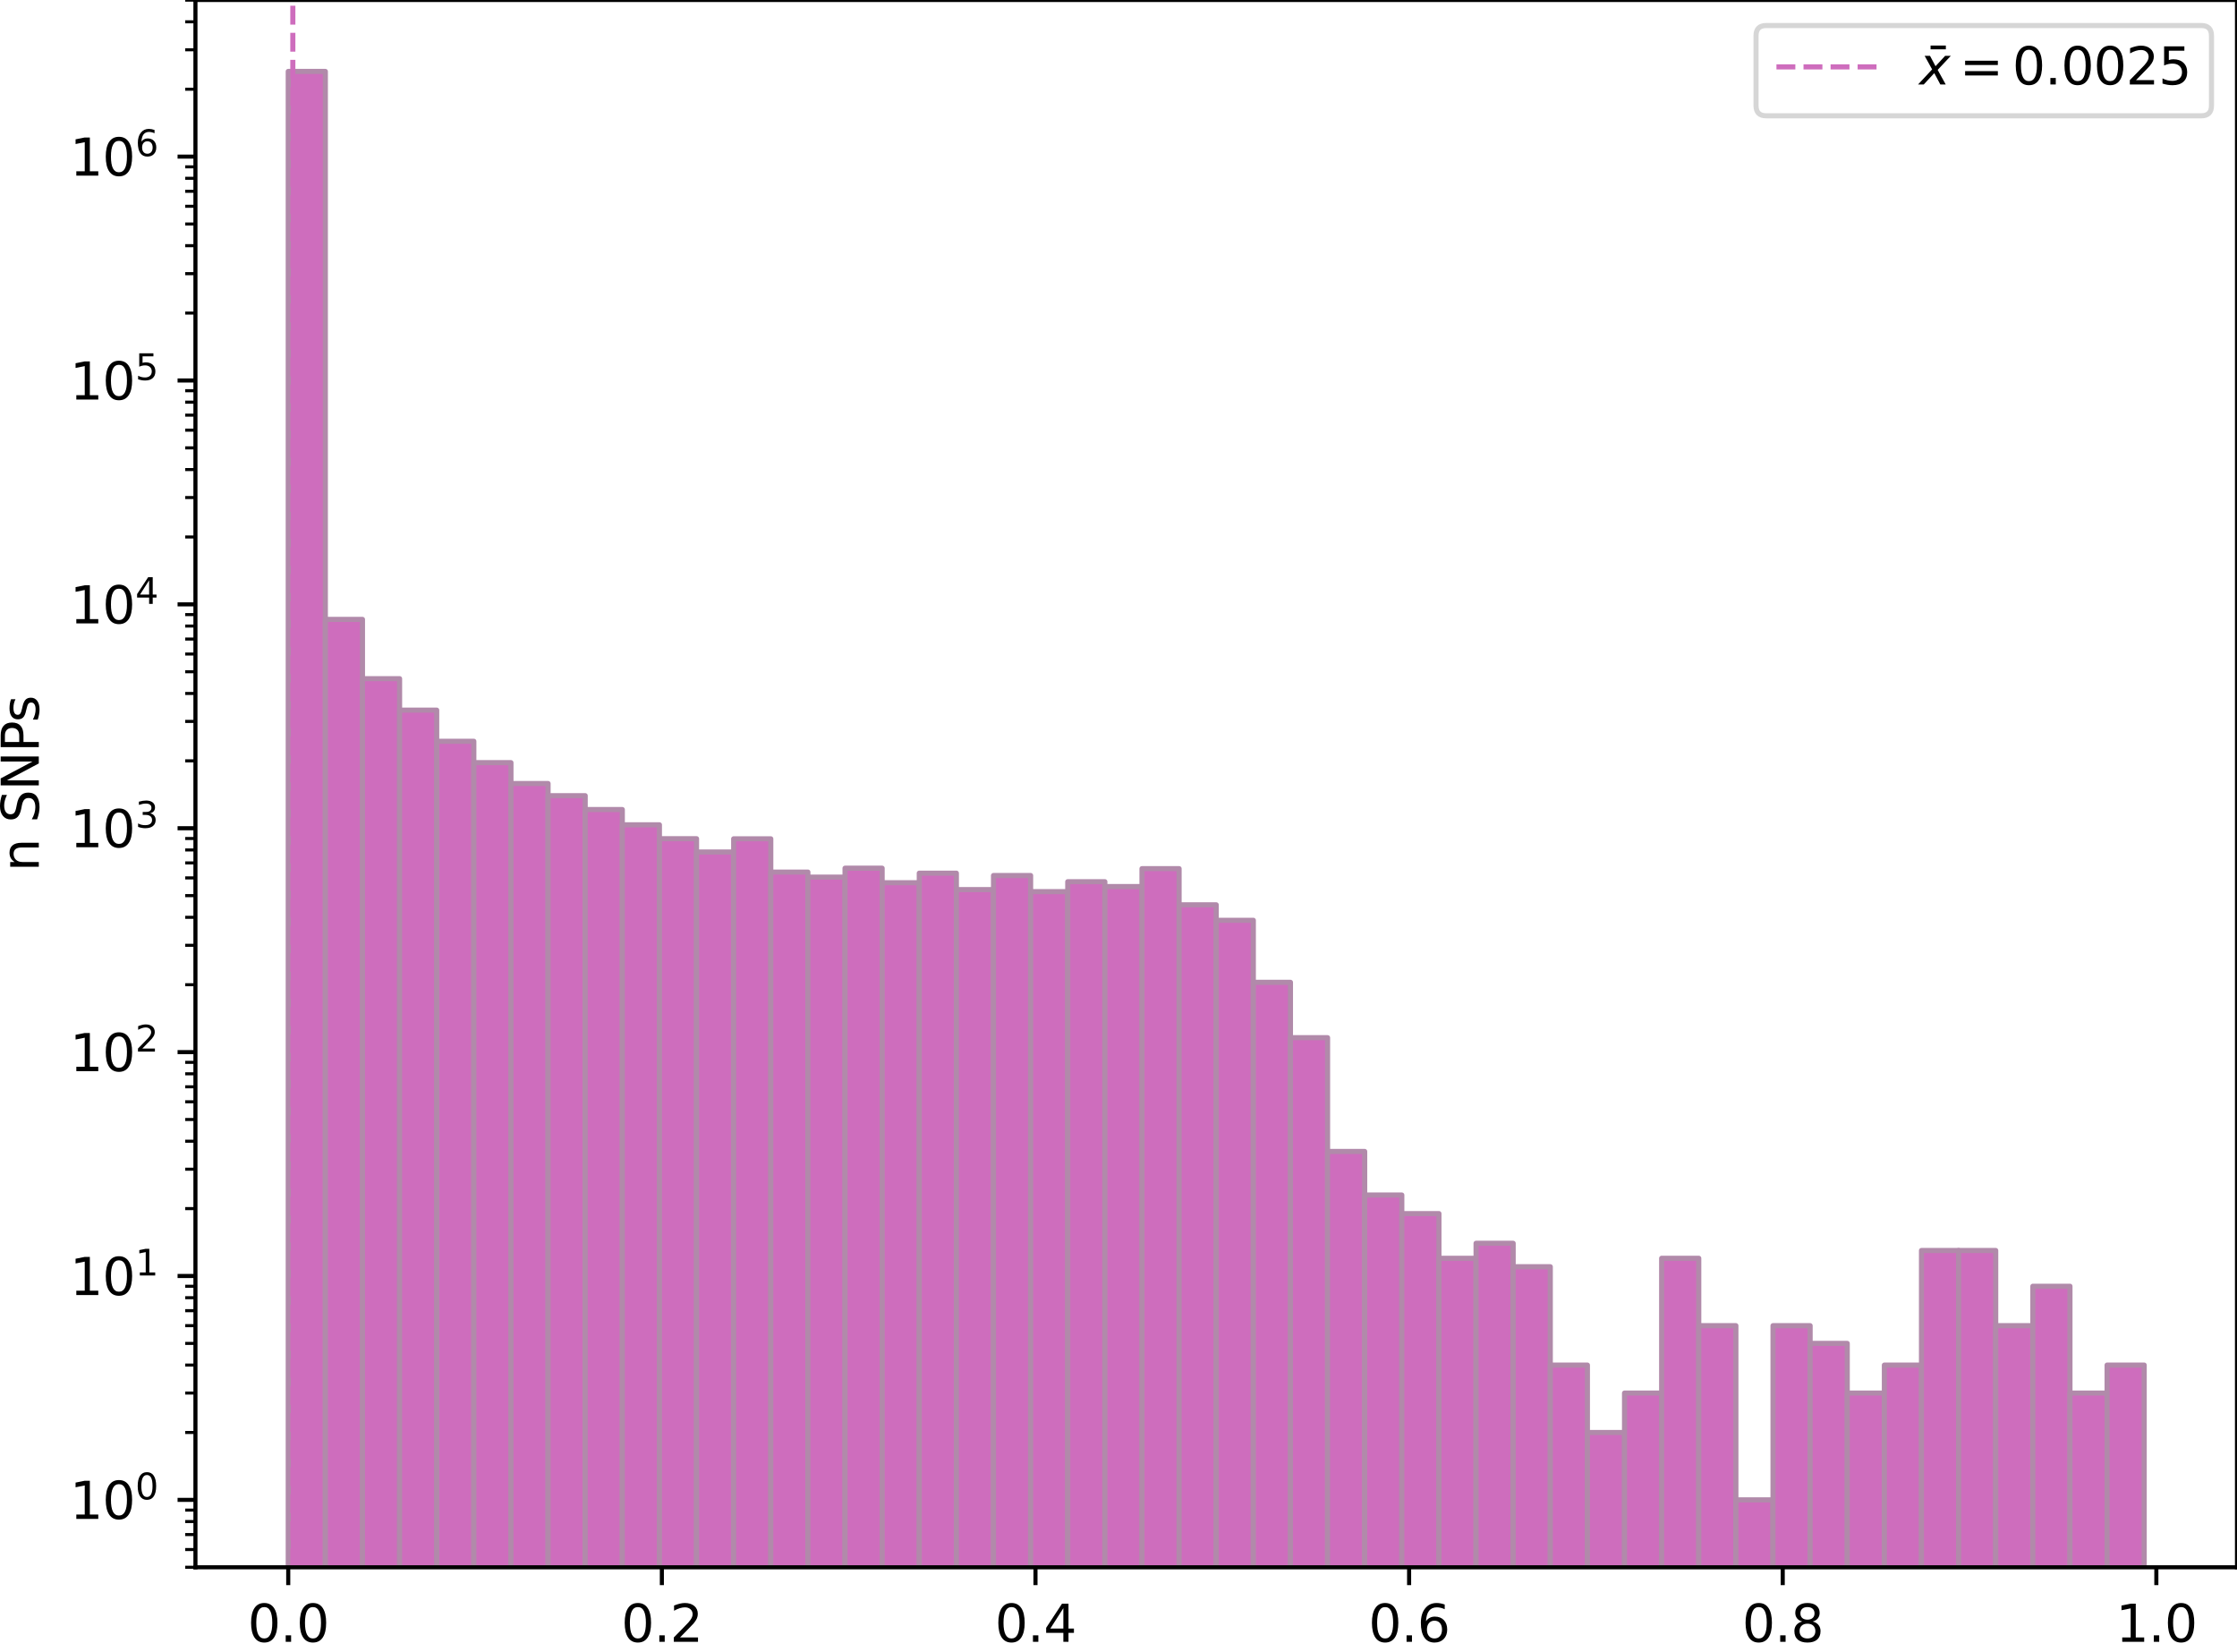<?xml version="1.0" encoding="utf-8" standalone="no"?>
<!DOCTYPE svg PUBLIC "-//W3C//DTD SVG 1.1//EN"
  "http://www.w3.org/Graphics/SVG/1.1/DTD/svg11.dtd">
<svg height="323.598pt" version="1.1" viewBox="0 0 438.128 323.598" width="438.128pt" xmlns="http://www.w3.org/2000/svg" xmlns:xlink="http://www.w3.org/1999/xlink">
 <defs>
  <style type="text/css">*{stroke-linecap:butt;stroke-linejoin:round;}</style>
 </defs>
 <g id="figure_1">
  <g id="patch_1">
   <path d="M 0 323.598 
L 438.128 323.598 
L 438.128 0 
L 0 0 
z
" style="fill:#ffffff;"/>
  </g>
  <g id="axes_1">
   <g id="patch_2">
    <path d="M 38.278 306.92 
L 438.128 306.92 
L 438.128 0 
L 38.278 0 
z
" style="fill:#ffffff;"/>
   </g>
   <g id="patch_3">
    <path clip-path="url(#p997829b148)" d="M 56.453 44136.165 
L 63.723 44136.165 
L 63.723 13.987 
L 56.453 13.987 
z
" style="fill:#ce6dbd;stroke:#b18aaa;stroke-linejoin:miter;"/>
   </g>
   <g id="patch_4">
    <path clip-path="url(#p997829b148)" d="M 63.723 44136.165 
L 70.993 44136.165 
L 70.993 121.295 
L 63.723 121.295 
z
" style="fill:#ce6dbd;stroke:#b18aaa;stroke-linejoin:miter;"/>
   </g>
   <g id="patch_5">
    <path clip-path="url(#p997829b148)" d="M 70.993 44136.165 
L 78.263 44136.165 
L 78.263 132.903 
L 70.993 132.903 
z
" style="fill:#ce6dbd;stroke:#b18aaa;stroke-linejoin:miter;"/>
   </g>
   <g id="patch_6">
    <path clip-path="url(#p997829b148)" d="M 78.263 44136.165 
L 85.533 44136.165 
L 85.533 139.068 
L 78.263 139.068 
z
" style="fill:#ce6dbd;stroke:#b18aaa;stroke-linejoin:miter;"/>
   </g>
   <g id="patch_7">
    <path clip-path="url(#p997829b148)" d="M 85.533 44136.165 
L 92.803 44136.165 
L 92.803 145.164 
L 85.533 145.164 
z
" style="fill:#ce6dbd;stroke:#b18aaa;stroke-linejoin:miter;"/>
   </g>
   <g id="patch_8">
    <path clip-path="url(#p997829b148)" d="M 92.803 44136.165 
L 100.073 44136.165 
L 100.073 149.352 
L 92.803 149.352 
z
" style="fill:#ce6dbd;stroke:#b18aaa;stroke-linejoin:miter;"/>
   </g>
   <g id="patch_9">
    <path clip-path="url(#p997829b148)" d="M 100.073 44136.165 
L 107.343 44136.165 
L 107.343 153.437 
L 100.073 153.437 
z
" style="fill:#ce6dbd;stroke:#b18aaa;stroke-linejoin:miter;"/>
   </g>
   <g id="patch_10">
    <path clip-path="url(#p997829b148)" d="M 107.343 44136.165 
L 114.613 44136.165 
L 114.613 155.815 
L 107.343 155.815 
z
" style="fill:#ce6dbd;stroke:#b18aaa;stroke-linejoin:miter;"/>
   </g>
   <g id="patch_11">
    <path clip-path="url(#p997829b148)" d="M 114.613 44136.165 
L 121.883 44136.165 
L 121.883 158.534 
L 114.613 158.534 
z
" style="fill:#ce6dbd;stroke:#b18aaa;stroke-linejoin:miter;"/>
   </g>
   <g id="patch_12">
    <path clip-path="url(#p997829b148)" d="M 121.883 44136.165 
L 129.153 44136.165 
L 129.153 161.521 
L 121.883 161.521 
z
" style="fill:#ce6dbd;stroke:#b18aaa;stroke-linejoin:miter;"/>
   </g>
   <g id="patch_13">
    <path clip-path="url(#p997829b148)" d="M 129.153 44136.165 
L 136.423 44136.165 
L 136.423 164.243 
L 129.153 164.243 
z
" style="fill:#ce6dbd;stroke:#b18aaa;stroke-linejoin:miter;"/>
   </g>
   <g id="patch_14">
    <path clip-path="url(#p997829b148)" d="M 136.423 44136.165 
L 143.693 44136.165 
L 143.693 166.853 
L 136.423 166.853 
z
" style="fill:#ce6dbd;stroke:#b18aaa;stroke-linejoin:miter;"/>
   </g>
   <g id="patch_15">
    <path clip-path="url(#p997829b148)" d="M 143.693 44136.165 
L 150.963 44136.165 
L 150.963 164.264 
L 143.693 164.264 
z
" style="fill:#ce6dbd;stroke:#b18aaa;stroke-linejoin:miter;"/>
   </g>
   <g id="patch_16">
    <path clip-path="url(#p997829b148)" d="M 150.963 44136.165 
L 158.233 44136.165 
L 158.233 170.782 
L 150.963 170.782 
z
" style="fill:#ce6dbd;stroke:#b18aaa;stroke-linejoin:miter;"/>
   </g>
   <g id="patch_17">
    <path clip-path="url(#p997829b148)" d="M 158.233 44136.165 
L 165.503 44136.165 
L 165.503 171.763 
L 158.233 171.763 
z
" style="fill:#ce6dbd;stroke:#b18aaa;stroke-linejoin:miter;"/>
   </g>
   <g id="patch_18">
    <path clip-path="url(#p997829b148)" d="M 165.503 44136.165 
L 172.773 44136.165 
L 172.773 170.02 
L 165.503 170.02 
z
" style="fill:#ce6dbd;stroke:#b18aaa;stroke-linejoin:miter;"/>
   </g>
   <g id="patch_19">
    <path clip-path="url(#p997829b148)" d="M 172.773 44136.165 
L 180.043 44136.165 
L 180.043 172.864 
L 172.773 172.864 
z
" style="fill:#ce6dbd;stroke:#b18aaa;stroke-linejoin:miter;"/>
   </g>
   <g id="patch_20">
    <path clip-path="url(#p997829b148)" d="M 180.043 44136.165 
L 187.313 44136.165 
L 187.313 170.992 
L 180.043 170.992 
z
" style="fill:#ce6dbd;stroke:#b18aaa;stroke-linejoin:miter;"/>
   </g>
   <g id="patch_21">
    <path clip-path="url(#p997829b148)" d="M 187.313 44136.165 
L 194.583 44136.165 
L 194.583 174.211 
L 187.313 174.211 
z
" style="fill:#ce6dbd;stroke:#b18aaa;stroke-linejoin:miter;"/>
   </g>
   <g id="patch_22">
    <path clip-path="url(#p997829b148)" d="M 194.583 44136.165 
L 201.853 44136.165 
L 201.853 171.451 
L 194.583 171.451 
z
" style="fill:#ce6dbd;stroke:#b18aaa;stroke-linejoin:miter;"/>
   </g>
   <g id="patch_23">
    <path clip-path="url(#p997829b148)" d="M 201.853 44136.165 
L 209.123 44136.165 
L 209.123 174.609 
L 201.853 174.609 
z
" style="fill:#ce6dbd;stroke:#b18aaa;stroke-linejoin:miter;"/>
   </g>
   <g id="patch_24">
    <path clip-path="url(#p997829b148)" d="M 209.123 44136.165 
L 216.393 44136.165 
L 216.393 172.665 
L 209.123 172.665 
z
" style="fill:#ce6dbd;stroke:#b18aaa;stroke-linejoin:miter;"/>
   </g>
   <g id="patch_25">
    <path clip-path="url(#p997829b148)" d="M 216.393 44136.165 
L 223.663 44136.165 
L 223.663 173.613 
L 216.393 173.613 
z
" style="fill:#ce6dbd;stroke:#b18aaa;stroke-linejoin:miter;"/>
   </g>
   <g id="patch_26">
    <path clip-path="url(#p997829b148)" d="M 223.663 44136.165 
L 230.933 44136.165 
L 230.933 170.106 
L 223.663 170.106 
z
" style="fill:#ce6dbd;stroke:#b18aaa;stroke-linejoin:miter;"/>
   </g>
   <g id="patch_27">
    <path clip-path="url(#p997829b148)" d="M 230.933 44136.165 
L 238.203 44136.165 
L 238.203 177.188 
L 230.933 177.188 
z
" style="fill:#ce6dbd;stroke:#b18aaa;stroke-linejoin:miter;"/>
   </g>
   <g id="patch_28">
    <path clip-path="url(#p997829b148)" d="M 238.203 44136.165 
L 245.473 44136.165 
L 245.473 180.221 
L 238.203 180.221 
z
" style="fill:#ce6dbd;stroke:#b18aaa;stroke-linejoin:miter;"/>
   </g>
   <g id="patch_29">
    <path clip-path="url(#p997829b148)" d="M 245.473 44136.165 
L 252.743 44136.165 
L 252.743 192.369 
L 245.473 192.369 
z
" style="fill:#ce6dbd;stroke:#b18aaa;stroke-linejoin:miter;"/>
   </g>
   <g id="patch_30">
    <path clip-path="url(#p997829b148)" d="M 252.743 44136.165 
L 260.013 44136.165 
L 260.013 203.211 
L 252.743 203.211 
z
" style="fill:#ce6dbd;stroke:#b18aaa;stroke-linejoin:miter;"/>
   </g>
   <g id="patch_31">
    <path clip-path="url(#p997829b148)" d="M 260.013 44136.165 
L 267.283 44136.165 
L 267.283 225.49 
L 260.013 225.49 
z
" style="fill:#ce6dbd;stroke:#b18aaa;stroke-linejoin:miter;"/>
   </g>
   <g id="patch_32">
    <path clip-path="url(#p997829b148)" d="M 267.283 44136.165 
L 274.553 44136.165 
L 274.553 234.021 
L 267.283 234.021 
z
" style="fill:#ce6dbd;stroke:#b18aaa;stroke-linejoin:miter;"/>
   </g>
   <g id="patch_33">
    <path clip-path="url(#p997829b148)" d="M 274.553 44136.165 
L 281.823 44136.165 
L 281.823 237.658 
L 274.553 237.658 
z
" style="fill:#ce6dbd;stroke:#b18aaa;stroke-linejoin:miter;"/>
   </g>
   <g id="patch_34">
    <path clip-path="url(#p997829b148)" d="M 281.823 44136.165 
L 289.093 44136.165 
L 289.093 246.408 
L 281.823 246.408 
z
" style="fill:#ce6dbd;stroke:#b18aaa;stroke-linejoin:miter;"/>
   </g>
   <g id="patch_35">
    <path clip-path="url(#p997829b148)" d="M 289.093 44136.165 
L 296.363 44136.165 
L 296.363 243.473 
L 289.093 243.473 
z
" style="fill:#ce6dbd;stroke:#b18aaa;stroke-linejoin:miter;"/>
   </g>
   <g id="patch_36">
    <path clip-path="url(#p997829b148)" d="M 296.363 44136.165 
L 303.633 44136.165 
L 303.633 248.065 
L 296.363 248.065 
z
" style="fill:#ce6dbd;stroke:#b18aaa;stroke-linejoin:miter;"/>
   </g>
   <g id="patch_37">
    <path clip-path="url(#p997829b148)" d="M 303.633 44136.165 
L 310.903 44136.165 
L 310.903 267.326 
L 303.633 267.326 
z
" style="fill:#ce6dbd;stroke:#b18aaa;stroke-linejoin:miter;"/>
   </g>
   <g id="patch_38">
    <path clip-path="url(#p997829b148)" d="M 310.903 44136.165 
L 318.173 44136.165 
L 318.173 280.524 
L 310.903 280.524 
z
" style="fill:#ce6dbd;stroke:#b18aaa;stroke-linejoin:miter;"/>
   </g>
   <g id="patch_39">
    <path clip-path="url(#p997829b148)" d="M 318.173 44136.165 
L 325.443 44136.165 
L 325.443 272.804 
L 318.173 272.804 
z
" style="fill:#ce6dbd;stroke:#b18aaa;stroke-linejoin:miter;"/>
   </g>
   <g id="patch_40">
    <path clip-path="url(#p997829b148)" d="M 325.443 44136.165 
L 332.713 44136.165 
L 332.713 246.408 
L 325.443 246.408 
z
" style="fill:#ce6dbd;stroke:#b18aaa;stroke-linejoin:miter;"/>
   </g>
   <g id="patch_41">
    <path clip-path="url(#p997829b148)" d="M 332.713 44136.165 
L 339.983 44136.165 
L 339.983 259.606 
L 332.713 259.606 
z
" style="fill:#ce6dbd;stroke:#b18aaa;stroke-linejoin:miter;"/>
   </g>
   <g id="patch_42">
    <path clip-path="url(#p997829b148)" d="M 339.983 44136.165 
L 347.253 44136.165 
L 347.253 293.722 
L 339.983 293.722 
z
" style="fill:#ce6dbd;stroke:#b18aaa;stroke-linejoin:miter;"/>
   </g>
   <g id="patch_43">
    <path clip-path="url(#p997829b148)" d="M 347.253 44136.165 
L 354.523 44136.165 
L 354.523 259.606 
L 347.253 259.606 
z
" style="fill:#ce6dbd;stroke:#b18aaa;stroke-linejoin:miter;"/>
   </g>
   <g id="patch_44">
    <path clip-path="url(#p997829b148)" d="M 354.523 44136.165 
L 361.793 44136.165 
L 361.793 263.078 
L 354.523 263.078 
z
" style="fill:#ce6dbd;stroke:#b18aaa;stroke-linejoin:miter;"/>
   </g>
   <g id="patch_45">
    <path clip-path="url(#p997829b148)" d="M 361.793 44136.165 
L 369.063 44136.165 
L 369.063 272.804 
L 361.793 272.804 
z
" style="fill:#ce6dbd;stroke:#b18aaa;stroke-linejoin:miter;"/>
   </g>
   <g id="patch_46">
    <path clip-path="url(#p997829b148)" d="M 369.063 44136.165 
L 376.333 44136.165 
L 376.333 267.326 
L 369.063 267.326 
z
" style="fill:#ce6dbd;stroke:#b18aaa;stroke-linejoin:miter;"/>
   </g>
   <g id="patch_47">
    <path clip-path="url(#p997829b148)" d="M 376.333 44136.165 
L 383.603 44136.165 
L 383.603 244.884 
L 376.333 244.884 
z
" style="fill:#ce6dbd;stroke:#b18aaa;stroke-linejoin:miter;"/>
   </g>
   <g id="patch_48">
    <path clip-path="url(#p997829b148)" d="M 383.603 44136.165 
L 390.873 44136.165 
L 390.873 244.884 
L 383.603 244.884 
z
" style="fill:#ce6dbd;stroke:#b18aaa;stroke-linejoin:miter;"/>
   </g>
   <g id="patch_49">
    <path clip-path="url(#p997829b148)" d="M 390.873 44136.165 
L 398.143 44136.165 
L 398.143 259.606 
L 390.873 259.606 
z
" style="fill:#ce6dbd;stroke:#b18aaa;stroke-linejoin:miter;"/>
   </g>
   <g id="patch_50">
    <path clip-path="url(#p997829b148)" d="M 398.143 44136.165 
L 405.413 44136.165 
L 405.413 251.886 
L 398.143 251.886 
z
" style="fill:#ce6dbd;stroke:#b18aaa;stroke-linejoin:miter;"/>
   </g>
   <g id="patch_51">
    <path clip-path="url(#p997829b148)" d="M 405.413 44136.165 
L 412.683 44136.165 
L 412.683 272.804 
L 405.413 272.804 
z
" style="fill:#ce6dbd;stroke:#b18aaa;stroke-linejoin:miter;"/>
   </g>
   <g id="patch_52">
    <path clip-path="url(#p997829b148)" d="M 412.683 44136.165 
L 419.953 44136.165 
L 419.953 267.326 
L 412.683 267.326 
z
" style="fill:#ce6dbd;stroke:#b18aaa;stroke-linejoin:miter;"/>
   </g>
   <g id="matplotlib.axis_1">
    <g id="xtick_1">
     <g id="line2d_1">
      <defs>
       <path d="M 0 0 
L 0 3.5 
" id="m676267de45" style="stroke:#000000;stroke-width:0.8;"/>
      </defs>
      <g>
       <use style="stroke:#000000;stroke-width:0.8;" x="56.453" xlink:href="#m676267de45" y="306.92"/>
      </g>
     </g>
     <g id="text_1">
      <!-- 0.0 -->
      <g transform="translate(48.502 321.518)scale(0.1 -0.1)">
       <defs>
        <path d="M 2034 4250 
Q 1547 4250 1301 3770 
Q 1056 3291 1056 2328 
Q 1056 1369 1301 889 
Q 1547 409 2034 409 
Q 2525 409 2770 889 
Q 3016 1369 3016 2328 
Q 3016 3291 2770 3770 
Q 2525 4250 2034 4250 
z
M 2034 4750 
Q 2819 4750 3233 4129 
Q 3647 3509 3647 2328 
Q 3647 1150 3233 529 
Q 2819 -91 2034 -91 
Q 1250 -91 836 529 
Q 422 1150 422 2328 
Q 422 3509 836 4129 
Q 1250 4750 2034 4750 
z
" id="DejaVuSans-30" transform="scale(0.016)"/>
        <path d="M 684 794 
L 1344 794 
L 1344 0 
L 684 0 
L 684 794 
z
" id="DejaVuSans-2e" transform="scale(0.016)"/>
       </defs>
       <use xlink:href="#DejaVuSans-30"/>
       <use x="63.623" xlink:href="#DejaVuSans-2e"/>
       <use x="95.41" xlink:href="#DejaVuSans-30"/>
      </g>
     </g>
    </g>
    <g id="xtick_2">
     <g id="line2d_2">
      <g>
       <use style="stroke:#000000;stroke-width:0.8;" x="129.629" xlink:href="#m676267de45" y="306.92"/>
      </g>
     </g>
     <g id="text_2">
      <!-- 0.2 -->
      <g transform="translate(121.677 321.518)scale(0.1 -0.1)">
       <defs>
        <path d="M 1228 531 
L 3431 531 
L 3431 0 
L 469 0 
L 469 531 
Q 828 903 1448 1529 
Q 2069 2156 2228 2338 
Q 2531 2678 2651 2914 
Q 2772 3150 2772 3378 
Q 2772 3750 2511 3984 
Q 2250 4219 1831 4219 
Q 1534 4219 1204 4116 
Q 875 4013 500 3803 
L 500 4441 
Q 881 4594 1212 4672 
Q 1544 4750 1819 4750 
Q 2544 4750 2975 4387 
Q 3406 4025 3406 3419 
Q 3406 3131 3298 2873 
Q 3191 2616 2906 2266 
Q 2828 2175 2409 1742 
Q 1991 1309 1228 531 
z
" id="DejaVuSans-32" transform="scale(0.016)"/>
       </defs>
       <use xlink:href="#DejaVuSans-30"/>
       <use x="63.623" xlink:href="#DejaVuSans-2e"/>
       <use x="95.41" xlink:href="#DejaVuSans-32"/>
      </g>
     </g>
    </g>
    <g id="xtick_3">
     <g id="line2d_3">
      <g>
       <use style="stroke:#000000;stroke-width:0.8;" x="202.804" xlink:href="#m676267de45" y="306.92"/>
      </g>
     </g>
     <g id="text_3">
      <!-- 0.4 -->
      <g transform="translate(194.853 321.518)scale(0.1 -0.1)">
       <defs>
        <path d="M 2419 4116 
L 825 1625 
L 2419 1625 
L 2419 4116 
z
M 2253 4666 
L 3047 4666 
L 3047 1625 
L 3713 1625 
L 3713 1100 
L 3047 1100 
L 3047 0 
L 2419 0 
L 2419 1100 
L 313 1100 
L 313 1709 
L 2253 4666 
z
" id="DejaVuSans-34" transform="scale(0.016)"/>
       </defs>
       <use xlink:href="#DejaVuSans-30"/>
       <use x="63.623" xlink:href="#DejaVuSans-2e"/>
       <use x="95.41" xlink:href="#DejaVuSans-34"/>
      </g>
     </g>
    </g>
    <g id="xtick_4">
     <g id="line2d_4">
      <g>
       <use style="stroke:#000000;stroke-width:0.8;" x="275.98" xlink:href="#m676267de45" y="306.92"/>
      </g>
     </g>
     <g id="text_4">
      <!-- 0.6 -->
      <g transform="translate(268.028 321.518)scale(0.1 -0.1)">
       <defs>
        <path d="M 2113 2584 
Q 1688 2584 1439 2293 
Q 1191 2003 1191 1497 
Q 1191 994 1439 701 
Q 1688 409 2113 409 
Q 2538 409 2786 701 
Q 3034 994 3034 1497 
Q 3034 2003 2786 2293 
Q 2538 2584 2113 2584 
z
M 3366 4563 
L 3366 3988 
Q 3128 4100 2886 4159 
Q 2644 4219 2406 4219 
Q 1781 4219 1451 3797 
Q 1122 3375 1075 2522 
Q 1259 2794 1537 2939 
Q 1816 3084 2150 3084 
Q 2853 3084 3261 2657 
Q 3669 2231 3669 1497 
Q 3669 778 3244 343 
Q 2819 -91 2113 -91 
Q 1303 -91 875 529 
Q 447 1150 447 2328 
Q 447 3434 972 4092 
Q 1497 4750 2381 4750 
Q 2619 4750 2861 4703 
Q 3103 4656 3366 4563 
z
" id="DejaVuSans-36" transform="scale(0.016)"/>
       </defs>
       <use xlink:href="#DejaVuSans-30"/>
       <use x="63.623" xlink:href="#DejaVuSans-2e"/>
       <use x="95.41" xlink:href="#DejaVuSans-36"/>
      </g>
     </g>
    </g>
    <g id="xtick_5">
     <g id="line2d_5">
      <g>
       <use style="stroke:#000000;stroke-width:0.8;" x="349.156" xlink:href="#m676267de45" y="306.92"/>
      </g>
     </g>
     <g id="text_5">
      <!-- 0.8 -->
      <g transform="translate(341.204 321.518)scale(0.1 -0.1)">
       <defs>
        <path d="M 2034 2216 
Q 1584 2216 1326 1975 
Q 1069 1734 1069 1313 
Q 1069 891 1326 650 
Q 1584 409 2034 409 
Q 2484 409 2743 651 
Q 3003 894 3003 1313 
Q 3003 1734 2745 1975 
Q 2488 2216 2034 2216 
z
M 1403 2484 
Q 997 2584 770 2862 
Q 544 3141 544 3541 
Q 544 4100 942 4425 
Q 1341 4750 2034 4750 
Q 2731 4750 3128 4425 
Q 3525 4100 3525 3541 
Q 3525 3141 3298 2862 
Q 3072 2584 2669 2484 
Q 3125 2378 3379 2068 
Q 3634 1759 3634 1313 
Q 3634 634 3220 271 
Q 2806 -91 2034 -91 
Q 1263 -91 848 271 
Q 434 634 434 1313 
Q 434 1759 690 2068 
Q 947 2378 1403 2484 
z
M 1172 3481 
Q 1172 3119 1398 2916 
Q 1625 2713 2034 2713 
Q 2441 2713 2670 2916 
Q 2900 3119 2900 3481 
Q 2900 3844 2670 4047 
Q 2441 4250 2034 4250 
Q 1625 4250 1398 4047 
Q 1172 3844 1172 3481 
z
" id="DejaVuSans-38" transform="scale(0.016)"/>
       </defs>
       <use xlink:href="#DejaVuSans-30"/>
       <use x="63.623" xlink:href="#DejaVuSans-2e"/>
       <use x="95.41" xlink:href="#DejaVuSans-38"/>
      </g>
     </g>
    </g>
    <g id="xtick_6">
     <g id="line2d_6">
      <g>
       <use style="stroke:#000000;stroke-width:0.8;" x="422.331" xlink:href="#m676267de45" y="306.92"/>
      </g>
     </g>
     <g id="text_6">
      <!-- 1.0 -->
      <g transform="translate(414.38 321.518)scale(0.1 -0.1)">
       <defs>
        <path d="M 794 531 
L 1825 531 
L 1825 4091 
L 703 3866 
L 703 4441 
L 1819 4666 
L 2450 4666 
L 2450 531 
L 3481 531 
L 3481 0 
L 794 0 
L 794 531 
z
" id="DejaVuSans-31" transform="scale(0.016)"/>
       </defs>
       <use xlink:href="#DejaVuSans-31"/>
       <use x="63.623" xlink:href="#DejaVuSans-2e"/>
       <use x="95.41" xlink:href="#DejaVuSans-30"/>
      </g>
     </g>
    </g>
   </g>
   <g id="matplotlib.axis_2">
    <g id="ytick_1">
     <g id="line2d_7">
      <defs>
       <path d="M 0 0 
L -3.5 0 
" id="mbfc50c2e3b" style="stroke:#000000;stroke-width:0.8;"/>
      </defs>
      <g>
       <use style="stroke:#000000;stroke-width:0.8;" x="38.278" xlink:href="#mbfc50c2e3b" y="293.722"/>
      </g>
     </g>
     <g id="text_7">
      <!-- $\mathdefault{10^{0}}$ -->
      <g transform="translate(13.678 297.521)scale(0.1 -0.1)">
       <use transform="translate(0 0.766)" xlink:href="#DejaVuSans-31"/>
       <use transform="translate(63.623 0.766)" xlink:href="#DejaVuSans-30"/>
       <use transform="translate(128.203 39.047)scale(0.7)" xlink:href="#DejaVuSans-30"/>
      </g>
     </g>
    </g>
    <g id="ytick_2">
     <g id="line2d_8">
      <g>
       <use style="stroke:#000000;stroke-width:0.8;" x="38.278" xlink:href="#mbfc50c2e3b" y="249.88"/>
      </g>
     </g>
     <g id="text_8">
      <!-- $\mathdefault{10^{1}}$ -->
      <g transform="translate(13.678 253.679)scale(0.1 -0.1)">
       <use transform="translate(0 0.684)" xlink:href="#DejaVuSans-31"/>
       <use transform="translate(63.623 0.684)" xlink:href="#DejaVuSans-30"/>
       <use transform="translate(128.203 38.966)scale(0.7)" xlink:href="#DejaVuSans-31"/>
      </g>
     </g>
    </g>
    <g id="ytick_3">
     <g id="line2d_9">
      <g>
       <use style="stroke:#000000;stroke-width:0.8;" x="38.278" xlink:href="#mbfc50c2e3b" y="206.037"/>
      </g>
     </g>
     <g id="text_9">
      <!-- $\mathdefault{10^{2}}$ -->
      <g transform="translate(13.678 209.836)scale(0.1 -0.1)">
       <use transform="translate(0 0.766)" xlink:href="#DejaVuSans-31"/>
       <use transform="translate(63.623 0.766)" xlink:href="#DejaVuSans-30"/>
       <use transform="translate(128.203 39.047)scale(0.7)" xlink:href="#DejaVuSans-32"/>
      </g>
     </g>
    </g>
    <g id="ytick_4">
     <g id="line2d_10">
      <g>
       <use style="stroke:#000000;stroke-width:0.8;" x="38.278" xlink:href="#mbfc50c2e3b" y="162.195"/>
      </g>
     </g>
     <g id="text_10">
      <!-- $\mathdefault{10^{3}}$ -->
      <g transform="translate(13.678 165.994)scale(0.1 -0.1)">
       <defs>
        <path d="M 2597 2516 
Q 3050 2419 3304 2112 
Q 3559 1806 3559 1356 
Q 3559 666 3084 287 
Q 2609 -91 1734 -91 
Q 1441 -91 1130 -33 
Q 819 25 488 141 
L 488 750 
Q 750 597 1062 519 
Q 1375 441 1716 441 
Q 2309 441 2620 675 
Q 2931 909 2931 1356 
Q 2931 1769 2642 2001 
Q 2353 2234 1838 2234 
L 1294 2234 
L 1294 2753 
L 1863 2753 
Q 2328 2753 2575 2939 
Q 2822 3125 2822 3475 
Q 2822 3834 2567 4026 
Q 2313 4219 1838 4219 
Q 1578 4219 1281 4162 
Q 984 4106 628 3988 
L 628 4550 
Q 988 4650 1302 4700 
Q 1616 4750 1894 4750 
Q 2613 4750 3031 4423 
Q 3450 4097 3450 3541 
Q 3450 3153 3228 2886 
Q 3006 2619 2597 2516 
z
" id="DejaVuSans-33" transform="scale(0.016)"/>
       </defs>
       <use transform="translate(0 0.766)" xlink:href="#DejaVuSans-31"/>
       <use transform="translate(63.623 0.766)" xlink:href="#DejaVuSans-30"/>
       <use transform="translate(128.203 39.047)scale(0.7)" xlink:href="#DejaVuSans-33"/>
      </g>
     </g>
    </g>
    <g id="ytick_5">
     <g id="line2d_11">
      <g>
       <use style="stroke:#000000;stroke-width:0.8;" x="38.278" xlink:href="#mbfc50c2e3b" y="118.352"/>
      </g>
     </g>
     <g id="text_11">
      <!-- $\mathdefault{10^{4}}$ -->
      <g transform="translate(13.678 122.152)scale(0.1 -0.1)">
       <use transform="translate(0 0.684)" xlink:href="#DejaVuSans-31"/>
       <use transform="translate(63.623 0.684)" xlink:href="#DejaVuSans-30"/>
       <use transform="translate(128.203 38.966)scale(0.7)" xlink:href="#DejaVuSans-34"/>
      </g>
     </g>
    </g>
    <g id="ytick_6">
     <g id="line2d_12">
      <g>
       <use style="stroke:#000000;stroke-width:0.8;" x="38.278" xlink:href="#mbfc50c2e3b" y="74.51"/>
      </g>
     </g>
     <g id="text_12">
      <!-- $\mathdefault{10^{5}}$ -->
      <g transform="translate(13.678 78.309)scale(0.1 -0.1)">
       <defs>
        <path d="M 691 4666 
L 3169 4666 
L 3169 4134 
L 1269 4134 
L 1269 2991 
Q 1406 3038 1543 3061 
Q 1681 3084 1819 3084 
Q 2600 3084 3056 2656 
Q 3513 2228 3513 1497 
Q 3513 744 3044 326 
Q 2575 -91 1722 -91 
Q 1428 -91 1123 -41 
Q 819 9 494 109 
L 494 744 
Q 775 591 1075 516 
Q 1375 441 1709 441 
Q 2250 441 2565 725 
Q 2881 1009 2881 1497 
Q 2881 1984 2565 2268 
Q 2250 2553 1709 2553 
Q 1456 2553 1204 2497 
Q 953 2441 691 2322 
L 691 4666 
z
" id="DejaVuSans-35" transform="scale(0.016)"/>
       </defs>
       <use transform="translate(0 0.684)" xlink:href="#DejaVuSans-31"/>
       <use transform="translate(63.623 0.684)" xlink:href="#DejaVuSans-30"/>
       <use transform="translate(128.203 38.966)scale(0.7)" xlink:href="#DejaVuSans-35"/>
      </g>
     </g>
    </g>
    <g id="ytick_7">
     <g id="line2d_13">
      <g>
       <use style="stroke:#000000;stroke-width:0.8;" x="38.278" xlink:href="#mbfc50c2e3b" y="30.667"/>
      </g>
     </g>
     <g id="text_13">
      <!-- $\mathdefault{10^{6}}$ -->
      <g transform="translate(13.678 34.467)scale(0.1 -0.1)">
       <use transform="translate(0 0.766)" xlink:href="#DejaVuSans-31"/>
       <use transform="translate(63.623 0.766)" xlink:href="#DejaVuSans-30"/>
       <use transform="translate(128.203 39.047)scale(0.7)" xlink:href="#DejaVuSans-36"/>
      </g>
     </g>
    </g>
    <g id="ytick_8">
     <g id="line2d_14">
      <defs>
       <path d="M 0 0 
L -2 0 
" id="mdb4a698aee" style="stroke:#000000;stroke-width:0.6;"/>
      </defs>
      <g>
       <use style="stroke:#000000;stroke-width:0.6;" x="38.278" xlink:href="#mdb4a698aee" y="306.92"/>
      </g>
     </g>
    </g>
    <g id="ytick_9">
     <g id="line2d_15">
      <g>
       <use style="stroke:#000000;stroke-width:0.6;" x="38.278" xlink:href="#mdb4a698aee" y="303.449"/>
      </g>
     </g>
    </g>
    <g id="ytick_10">
     <g id="line2d_16">
      <g>
       <use style="stroke:#000000;stroke-width:0.6;" x="38.278" xlink:href="#mdb4a698aee" y="300.513"/>
      </g>
     </g>
    </g>
    <g id="ytick_11">
     <g id="line2d_17">
      <g>
       <use style="stroke:#000000;stroke-width:0.6;" x="38.278" xlink:href="#mdb4a698aee" y="297.971"/>
      </g>
     </g>
    </g>
    <g id="ytick_12">
     <g id="line2d_18">
      <g>
       <use style="stroke:#000000;stroke-width:0.6;" x="38.278" xlink:href="#mdb4a698aee" y="295.728"/>
      </g>
     </g>
    </g>
    <g id="ytick_13">
     <g id="line2d_19">
      <g>
       <use style="stroke:#000000;stroke-width:0.6;" x="38.278" xlink:href="#mdb4a698aee" y="280.524"/>
      </g>
     </g>
    </g>
    <g id="ytick_14">
     <g id="line2d_20">
      <g>
       <use style="stroke:#000000;stroke-width:0.6;" x="38.278" xlink:href="#mdb4a698aee" y="272.804"/>
      </g>
     </g>
    </g>
    <g id="ytick_15">
     <g id="line2d_21">
      <g>
       <use style="stroke:#000000;stroke-width:0.6;" x="38.278" xlink:href="#mdb4a698aee" y="267.326"/>
      </g>
     </g>
    </g>
    <g id="ytick_16">
     <g id="line2d_22">
      <g>
       <use style="stroke:#000000;stroke-width:0.6;" x="38.278" xlink:href="#mdb4a698aee" y="263.078"/>
      </g>
     </g>
    </g>
    <g id="ytick_17">
     <g id="line2d_23">
      <g>
       <use style="stroke:#000000;stroke-width:0.6;" x="38.278" xlink:href="#mdb4a698aee" y="259.606"/>
      </g>
     </g>
    </g>
    <g id="ytick_18">
     <g id="line2d_24">
      <g>
       <use style="stroke:#000000;stroke-width:0.6;" x="38.278" xlink:href="#mdb4a698aee" y="256.671"/>
      </g>
     </g>
    </g>
    <g id="ytick_19">
     <g id="line2d_25">
      <g>
       <use style="stroke:#000000;stroke-width:0.6;" x="38.278" xlink:href="#mdb4a698aee" y="254.128"/>
      </g>
     </g>
    </g>
    <g id="ytick_20">
     <g id="line2d_26">
      <g>
       <use style="stroke:#000000;stroke-width:0.6;" x="38.278" xlink:href="#mdb4a698aee" y="251.886"/>
      </g>
     </g>
    </g>
    <g id="ytick_21">
     <g id="line2d_27">
      <g>
       <use style="stroke:#000000;stroke-width:0.6;" x="38.278" xlink:href="#mdb4a698aee" y="236.682"/>
      </g>
     </g>
    </g>
    <g id="ytick_22">
     <g id="line2d_28">
      <g>
       <use style="stroke:#000000;stroke-width:0.6;" x="38.278" xlink:href="#mdb4a698aee" y="228.962"/>
      </g>
     </g>
    </g>
    <g id="ytick_23">
     <g id="line2d_29">
      <g>
       <use style="stroke:#000000;stroke-width:0.6;" x="38.278" xlink:href="#mdb4a698aee" y="223.484"/>
      </g>
     </g>
    </g>
    <g id="ytick_24">
     <g id="line2d_30">
      <g>
       <use style="stroke:#000000;stroke-width:0.6;" x="38.278" xlink:href="#mdb4a698aee" y="219.235"/>
      </g>
     </g>
    </g>
    <g id="ytick_25">
     <g id="line2d_31">
      <g>
       <use style="stroke:#000000;stroke-width:0.6;" x="38.278" xlink:href="#mdb4a698aee" y="215.764"/>
      </g>
     </g>
    </g>
    <g id="ytick_26">
     <g id="line2d_32">
      <g>
       <use style="stroke:#000000;stroke-width:0.6;" x="38.278" xlink:href="#mdb4a698aee" y="212.829"/>
      </g>
     </g>
    </g>
    <g id="ytick_27">
     <g id="line2d_33">
      <g>
       <use style="stroke:#000000;stroke-width:0.6;" x="38.278" xlink:href="#mdb4a698aee" y="210.286"/>
      </g>
     </g>
    </g>
    <g id="ytick_28">
     <g id="line2d_34">
      <g>
       <use style="stroke:#000000;stroke-width:0.6;" x="38.278" xlink:href="#mdb4a698aee" y="208.043"/>
      </g>
     </g>
    </g>
    <g id="ytick_29">
     <g id="line2d_35">
      <g>
       <use style="stroke:#000000;stroke-width:0.6;" x="38.278" xlink:href="#mdb4a698aee" y="192.839"/>
      </g>
     </g>
    </g>
    <g id="ytick_30">
     <g id="line2d_36">
      <g>
       <use style="stroke:#000000;stroke-width:0.6;" x="38.278" xlink:href="#mdb4a698aee" y="185.119"/>
      </g>
     </g>
    </g>
    <g id="ytick_31">
     <g id="line2d_37">
      <g>
       <use style="stroke:#000000;stroke-width:0.6;" x="38.278" xlink:href="#mdb4a698aee" y="179.641"/>
      </g>
     </g>
    </g>
    <g id="ytick_32">
     <g id="line2d_38">
      <g>
       <use style="stroke:#000000;stroke-width:0.6;" x="38.278" xlink:href="#mdb4a698aee" y="175.393"/>
      </g>
     </g>
    </g>
    <g id="ytick_33">
     <g id="line2d_39">
      <g>
       <use style="stroke:#000000;stroke-width:0.6;" x="38.278" xlink:href="#mdb4a698aee" y="171.921"/>
      </g>
     </g>
    </g>
    <g id="ytick_34">
     <g id="line2d_40">
      <g>
       <use style="stroke:#000000;stroke-width:0.6;" x="38.278" xlink:href="#mdb4a698aee" y="168.986"/>
      </g>
     </g>
    </g>
    <g id="ytick_35">
     <g id="line2d_41">
      <g>
       <use style="stroke:#000000;stroke-width:0.6;" x="38.278" xlink:href="#mdb4a698aee" y="166.444"/>
      </g>
     </g>
    </g>
    <g id="ytick_36">
     <g id="line2d_42">
      <g>
       <use style="stroke:#000000;stroke-width:0.6;" x="38.278" xlink:href="#mdb4a698aee" y="164.201"/>
      </g>
     </g>
    </g>
    <g id="ytick_37">
     <g id="line2d_43">
      <g>
       <use style="stroke:#000000;stroke-width:0.6;" x="38.278" xlink:href="#mdb4a698aee" y="148.997"/>
      </g>
     </g>
    </g>
    <g id="ytick_38">
     <g id="line2d_44">
      <g>
       <use style="stroke:#000000;stroke-width:0.6;" x="38.278" xlink:href="#mdb4a698aee" y="141.277"/>
      </g>
     </g>
    </g>
    <g id="ytick_39">
     <g id="line2d_45">
      <g>
       <use style="stroke:#000000;stroke-width:0.6;" x="38.278" xlink:href="#mdb4a698aee" y="135.799"/>
      </g>
     </g>
    </g>
    <g id="ytick_40">
     <g id="line2d_46">
      <g>
       <use style="stroke:#000000;stroke-width:0.6;" x="38.278" xlink:href="#mdb4a698aee" y="131.55"/>
      </g>
     </g>
    </g>
    <g id="ytick_41">
     <g id="line2d_47">
      <g>
       <use style="stroke:#000000;stroke-width:0.6;" x="38.278" xlink:href="#mdb4a698aee" y="128.079"/>
      </g>
     </g>
    </g>
    <g id="ytick_42">
     <g id="line2d_48">
      <g>
       <use style="stroke:#000000;stroke-width:0.6;" x="38.278" xlink:href="#mdb4a698aee" y="125.144"/>
      </g>
     </g>
    </g>
    <g id="ytick_43">
     <g id="line2d_49">
      <g>
       <use style="stroke:#000000;stroke-width:0.6;" x="38.278" xlink:href="#mdb4a698aee" y="122.601"/>
      </g>
     </g>
    </g>
    <g id="ytick_44">
     <g id="line2d_50">
      <g>
       <use style="stroke:#000000;stroke-width:0.6;" x="38.278" xlink:href="#mdb4a698aee" y="120.358"/>
      </g>
     </g>
    </g>
    <g id="ytick_45">
     <g id="line2d_51">
      <g>
       <use style="stroke:#000000;stroke-width:0.6;" x="38.278" xlink:href="#mdb4a698aee" y="105.154"/>
      </g>
     </g>
    </g>
    <g id="ytick_46">
     <g id="line2d_52">
      <g>
       <use style="stroke:#000000;stroke-width:0.6;" x="38.278" xlink:href="#mdb4a698aee" y="97.434"/>
      </g>
     </g>
    </g>
    <g id="ytick_47">
     <g id="line2d_53">
      <g>
       <use style="stroke:#000000;stroke-width:0.6;" x="38.278" xlink:href="#mdb4a698aee" y="91.957"/>
      </g>
     </g>
    </g>
    <g id="ytick_48">
     <g id="line2d_54">
      <g>
       <use style="stroke:#000000;stroke-width:0.6;" x="38.278" xlink:href="#mdb4a698aee" y="87.708"/>
      </g>
     </g>
    </g>
    <g id="ytick_49">
     <g id="line2d_55">
      <g>
       <use style="stroke:#000000;stroke-width:0.6;" x="38.278" xlink:href="#mdb4a698aee" y="84.236"/>
      </g>
     </g>
    </g>
    <g id="ytick_50">
     <g id="line2d_56">
      <g>
       <use style="stroke:#000000;stroke-width:0.6;" x="38.278" xlink:href="#mdb4a698aee" y="81.301"/>
      </g>
     </g>
    </g>
    <g id="ytick_51">
     <g id="line2d_57">
      <g>
       <use style="stroke:#000000;stroke-width:0.6;" x="38.278" xlink:href="#mdb4a698aee" y="78.759"/>
      </g>
     </g>
    </g>
    <g id="ytick_52">
     <g id="line2d_58">
      <g>
       <use style="stroke:#000000;stroke-width:0.6;" x="38.278" xlink:href="#mdb4a698aee" y="76.516"/>
      </g>
     </g>
    </g>
    <g id="ytick_53">
     <g id="line2d_59">
      <g>
       <use style="stroke:#000000;stroke-width:0.6;" x="38.278" xlink:href="#mdb4a698aee" y="61.312"/>
      </g>
     </g>
    </g>
    <g id="ytick_54">
     <g id="line2d_60">
      <g>
       <use style="stroke:#000000;stroke-width:0.6;" x="38.278" xlink:href="#mdb4a698aee" y="53.592"/>
      </g>
     </g>
    </g>
    <g id="ytick_55">
     <g id="line2d_61">
      <g>
       <use style="stroke:#000000;stroke-width:0.6;" x="38.278" xlink:href="#mdb4a698aee" y="48.114"/>
      </g>
     </g>
    </g>
    <g id="ytick_56">
     <g id="line2d_62">
      <g>
       <use style="stroke:#000000;stroke-width:0.6;" x="38.278" xlink:href="#mdb4a698aee" y="43.865"/>
      </g>
     </g>
    </g>
    <g id="ytick_57">
     <g id="line2d_63">
      <g>
       <use style="stroke:#000000;stroke-width:0.6;" x="38.278" xlink:href="#mdb4a698aee" y="40.394"/>
      </g>
     </g>
    </g>
    <g id="ytick_58">
     <g id="line2d_64">
      <g>
       <use style="stroke:#000000;stroke-width:0.6;" x="38.278" xlink:href="#mdb4a698aee" y="37.459"/>
      </g>
     </g>
    </g>
    <g id="ytick_59">
     <g id="line2d_65">
      <g>
       <use style="stroke:#000000;stroke-width:0.6;" x="38.278" xlink:href="#mdb4a698aee" y="34.916"/>
      </g>
     </g>
    </g>
    <g id="ytick_60">
     <g id="line2d_66">
      <g>
       <use style="stroke:#000000;stroke-width:0.6;" x="38.278" xlink:href="#mdb4a698aee" y="32.674"/>
      </g>
     </g>
    </g>
    <g id="ytick_61">
     <g id="line2d_67">
      <g>
       <use style="stroke:#000000;stroke-width:0.6;" x="38.278" xlink:href="#mdb4a698aee" y="17.47"/>
      </g>
     </g>
    </g>
    <g id="ytick_62">
     <g id="line2d_68">
      <g>
       <use style="stroke:#000000;stroke-width:0.6;" x="38.278" xlink:href="#mdb4a698aee" y="9.749"/>
      </g>
     </g>
    </g>
    <g id="ytick_63">
     <g id="line2d_69">
      <g>
       <use style="stroke:#000000;stroke-width:0.6;" x="38.278" xlink:href="#mdb4a698aee" y="4.272"/>
      </g>
     </g>
    </g>
    <g id="ytick_64">
     <g id="line2d_70">
      <g>
       <use style="stroke:#000000;stroke-width:0.6;" x="38.278" xlink:href="#mdb4a698aee" y="0.023"/>
      </g>
     </g>
    </g>
    <g id="text_14">
     <!-- n SNPs -->
     <g transform="translate(7.598 170.665)rotate(-90)scale(0.1 -0.1)">
      <defs>
       <path d="M 3513 2113 
L 3513 0 
L 2938 0 
L 2938 2094 
Q 2938 2591 2744 2837 
Q 2550 3084 2163 3084 
Q 1697 3084 1428 2787 
Q 1159 2491 1159 1978 
L 1159 0 
L 581 0 
L 581 3500 
L 1159 3500 
L 1159 2956 
Q 1366 3272 1645 3428 
Q 1925 3584 2291 3584 
Q 2894 3584 3203 3211 
Q 3513 2838 3513 2113 
z
" id="DejaVuSans-6e" transform="scale(0.016)"/>
       <path id="DejaVuSans-20" transform="scale(0.016)"/>
       <path d="M 3425 4513 
L 3425 3897 
Q 3066 4069 2747 4153 
Q 2428 4238 2131 4238 
Q 1616 4238 1336 4038 
Q 1056 3838 1056 3469 
Q 1056 3159 1242 3001 
Q 1428 2844 1947 2747 
L 2328 2669 
Q 3034 2534 3370 2195 
Q 3706 1856 3706 1288 
Q 3706 609 3251 259 
Q 2797 -91 1919 -91 
Q 1588 -91 1214 -16 
Q 841 59 441 206 
L 441 856 
Q 825 641 1194 531 
Q 1563 422 1919 422 
Q 2459 422 2753 634 
Q 3047 847 3047 1241 
Q 3047 1584 2836 1778 
Q 2625 1972 2144 2069 
L 1759 2144 
Q 1053 2284 737 2584 
Q 422 2884 422 3419 
Q 422 4038 858 4394 
Q 1294 4750 2059 4750 
Q 2388 4750 2728 4690 
Q 3069 4631 3425 4513 
z
" id="DejaVuSans-53" transform="scale(0.016)"/>
       <path d="M 628 4666 
L 1478 4666 
L 3547 763 
L 3547 4666 
L 4159 4666 
L 4159 0 
L 3309 0 
L 1241 3903 
L 1241 0 
L 628 0 
L 628 4666 
z
" id="DejaVuSans-4e" transform="scale(0.016)"/>
       <path d="M 1259 4147 
L 1259 2394 
L 2053 2394 
Q 2494 2394 2734 2622 
Q 2975 2850 2975 3272 
Q 2975 3691 2734 3919 
Q 2494 4147 2053 4147 
L 1259 4147 
z
M 628 4666 
L 2053 4666 
Q 2838 4666 3239 4311 
Q 3641 3956 3641 3272 
Q 3641 2581 3239 2228 
Q 2838 1875 2053 1875 
L 1259 1875 
L 1259 0 
L 628 0 
L 628 4666 
z
" id="DejaVuSans-50" transform="scale(0.016)"/>
       <path d="M 2834 3397 
L 2834 2853 
Q 2591 2978 2328 3040 
Q 2066 3103 1784 3103 
Q 1356 3103 1142 2972 
Q 928 2841 928 2578 
Q 928 2378 1081 2264 
Q 1234 2150 1697 2047 
L 1894 2003 
Q 2506 1872 2764 1633 
Q 3022 1394 3022 966 
Q 3022 478 2636 193 
Q 2250 -91 1575 -91 
Q 1294 -91 989 -36 
Q 684 19 347 128 
L 347 722 
Q 666 556 975 473 
Q 1284 391 1588 391 
Q 1994 391 2212 530 
Q 2431 669 2431 922 
Q 2431 1156 2273 1281 
Q 2116 1406 1581 1522 
L 1381 1569 
Q 847 1681 609 1914 
Q 372 2147 372 2553 
Q 372 3047 722 3315 
Q 1072 3584 1716 3584 
Q 2034 3584 2315 3537 
Q 2597 3491 2834 3397 
z
" id="DejaVuSans-73" transform="scale(0.016)"/>
      </defs>
      <use xlink:href="#DejaVuSans-6e"/>
      <use x="63.379" xlink:href="#DejaVuSans-20"/>
      <use x="95.166" xlink:href="#DejaVuSans-53"/>
      <use x="158.643" xlink:href="#DejaVuSans-4e"/>
      <use x="233.447" xlink:href="#DejaVuSans-50"/>
      <use x="292" xlink:href="#DejaVuSans-73"/>
     </g>
    </g>
   </g>
   <g id="line2d_71">
    <path clip-path="url(#p997829b148)" d="M 57.352 306.92 
L 57.352 0 
" style="fill:none;stroke:#ce6dbd;stroke-dasharray:3.7,1.6;stroke-dashoffset:0;"/>
   </g>
   <g id="patch_53">
    <path d="M 38.278 306.92 
L 38.278 0 
" style="fill:none;stroke:#000000;stroke-linecap:square;stroke-linejoin:miter;stroke-width:0.8;"/>
   </g>
   <g id="patch_54">
    <path d="M 438.128 306.92 
L 438.128 0 
" style="fill:none;stroke:#000000;stroke-linecap:square;stroke-linejoin:miter;stroke-width:0.8;"/>
   </g>
   <g id="patch_55">
    <path d="M 38.278 306.92 
L 438.128 306.92 
" style="fill:none;stroke:#000000;stroke-linecap:square;stroke-linejoin:miter;stroke-width:0.8;"/>
   </g>
   <g id="patch_56">
    <path d="M 38.278 0 
L 438.128 0 
" style="fill:none;stroke:#000000;stroke-linecap:square;stroke-linejoin:miter;stroke-width:0.8;"/>
   </g>
   <g id="legend_1">
    <g id="patch_57">
     <path d="M 345.928 22.678 
L 431.128 22.678 
Q 433.128 22.678 433.128 20.678 
L 433.128 7 
Q 433.128 5 431.128 5 
L 345.928 5 
Q 343.928 5 343.928 7 
L 343.928 20.678 
Q 343.928 22.678 345.928 22.678 
z
" style="fill:#ffffff;opacity:0.8;stroke:#cccccc;stroke-linejoin:miter;"/>
    </g>
    <g id="line2d_72">
     <path d="M 347.928 13.098 
L 367.928 13.098 
" style="fill:none;stroke:#ce6dbd;stroke-dasharray:3.7,1.6;stroke-dashoffset:0;"/>
    </g>
    <g id="line2d_73"/>
    <g id="text_15">
     <!-- $\bar{x}=0.0025$ -->
     <g transform="translate(375.928 16.598)scale(0.1 -0.1)">
      <defs>
       <path d="M -2522 4769 
L -653 4769 
L -653 4306 
L -2522 4306 
L -2522 4769 
z
" id="DejaVuSans-304" transform="scale(0.016)"/>
       <path d="M 3841 3500 
L 2234 1784 
L 3219 0 
L 2559 0 
L 1819 1388 
L 531 0 
L -166 0 
L 1556 1844 
L 641 3500 
L 1300 3500 
L 1972 2234 
L 3144 3500 
L 3841 3500 
z
" id="DejaVuSans-Oblique-78" transform="scale(0.016)"/>
       <path d="M 678 2906 
L 4684 2906 
L 4684 2381 
L 678 2381 
L 678 2906 
z
M 678 1631 
L 4684 1631 
L 4684 1100 
L 678 1100 
L 678 1631 
z
" id="DejaVuSans-3d" transform="scale(0.016)"/>
      </defs>
      <use transform="translate(62.201 0.484)" xlink:href="#DejaVuSans-304"/>
      <use transform="translate(0 0.578)" xlink:href="#DejaVuSans-Oblique-78"/>
      <use transform="translate(78.662 0.578)" xlink:href="#DejaVuSans-3d"/>
      <use transform="translate(181.934 0.578)" xlink:href="#DejaVuSans-30"/>
      <use transform="translate(245.557 0.578)" xlink:href="#DejaVuSans-2e"/>
      <use transform="translate(277.344 0.578)" xlink:href="#DejaVuSans-30"/>
      <use transform="translate(340.967 0.578)" xlink:href="#DejaVuSans-30"/>
      <use transform="translate(404.59 0.578)" xlink:href="#DejaVuSans-32"/>
      <use transform="translate(468.213 0.578)" xlink:href="#DejaVuSans-35"/>
     </g>
    </g>
   </g>
  </g>
 </g>
 <defs>
  <clipPath id="p997829b148">
   <rect height="306.92" width="399.85" x="38.278" y="0"/>
  </clipPath>
 </defs>
</svg>
